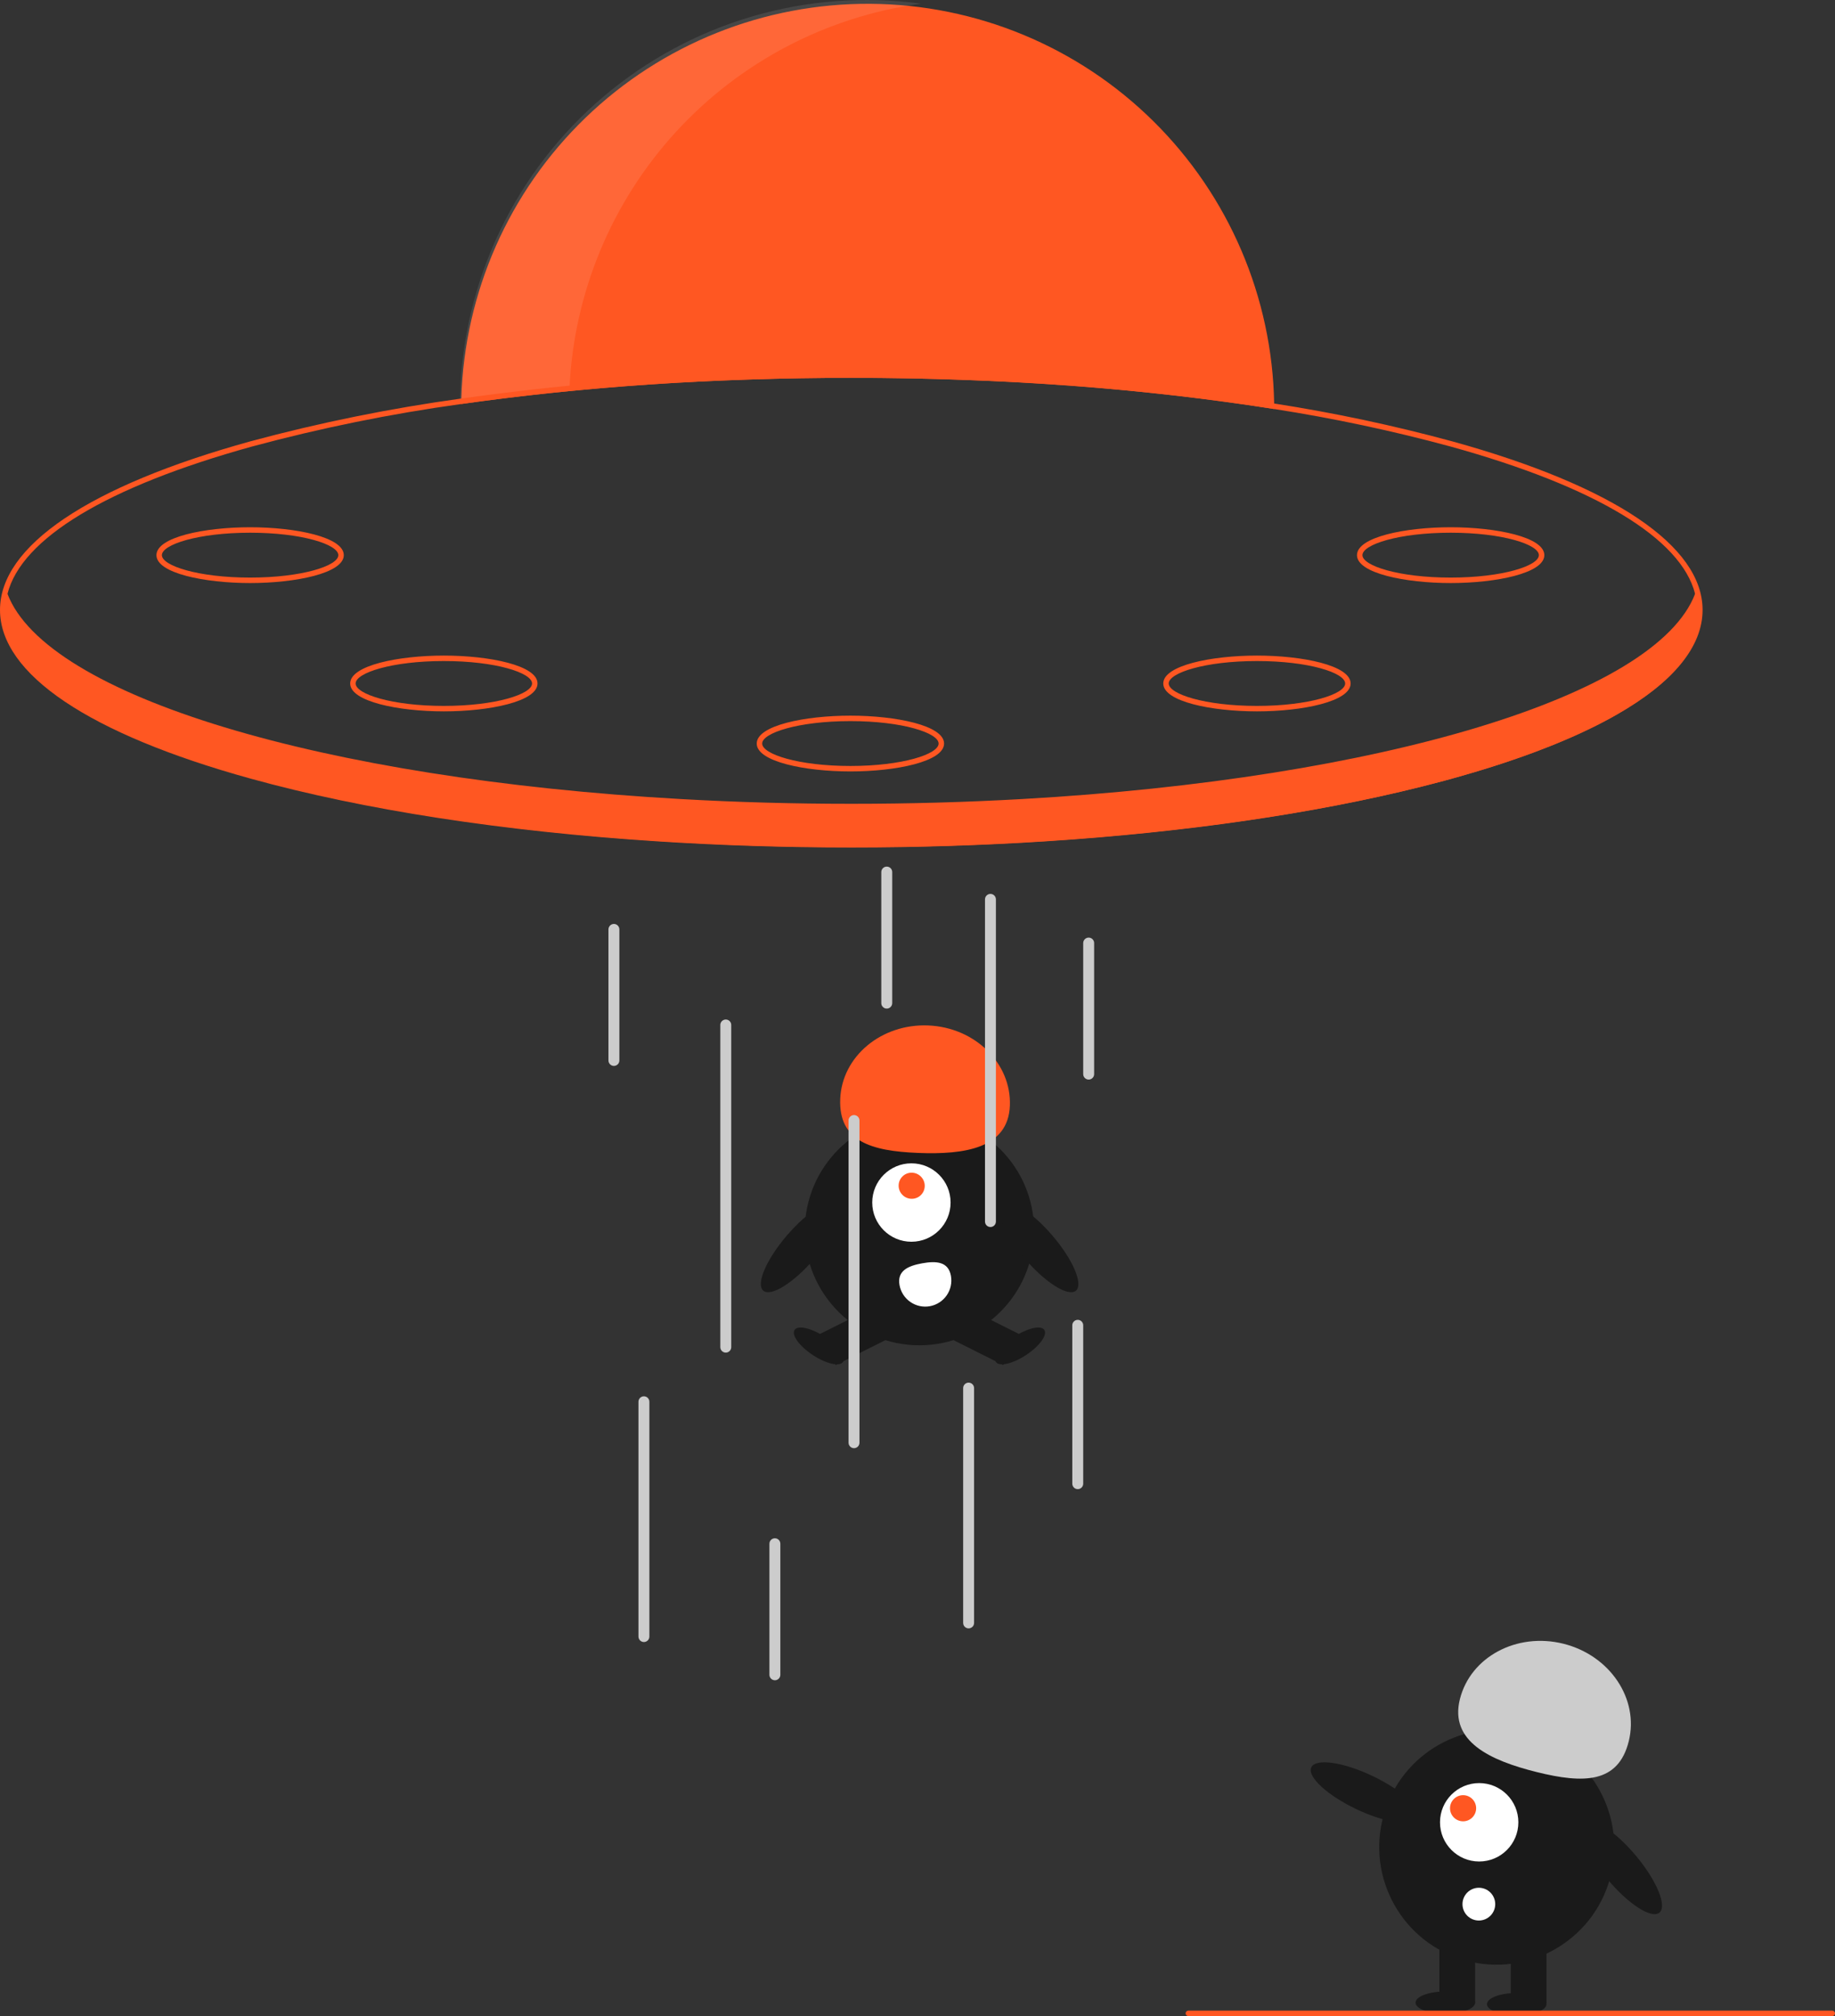 <svg width="435" height="478" viewBox="0 0 435 478" fill="none" xmlns="http://www.w3.org/2000/svg">
<rect x="0" y="0" width="435" height="478" fill="#333333" stroke="none"/>
<g clip-path="url(#clip0_817_76)">
<path d="M302.061 96.976C271.906 92.159 237.567 89.589 201.805 89.589C169.076 89.589 137.544 91.739 109.324 95.791C109.331 95.357 109.337 94.924 109.356 94.49C110.105 69.314 120.662 45.43 138.773 27.942C156.884 10.454 181.112 0.75 206.277 0.904C231.442 1.058 255.549 11.057 273.445 28.765C291.341 46.473 301.607 70.485 302.048 95.668C302.054 96.108 302.061 96.542 302.061 96.976Z" fill="#FF5722"/>
<g opacity="0.1">
<path d="M218.33 0.868C204.945 -0.941 191.33 0.084 178.367 3.878C165.404 7.672 153.382 14.15 143.08 22.892C132.779 31.633 124.427 42.444 118.567 54.622C112.707 66.801 109.469 80.076 109.063 93.588C109.044 94.021 109.038 94.455 109.031 94.889C117.415 93.685 126.097 92.653 135.01 91.792C136.101 69.282 145.03 47.866 160.249 31.257C175.469 14.649 196.017 3.897 218.33 0.868Z" fill="white"/>
</g>
<path d="M344.219 104.628C330.339 100.862 316.26 97.871 302.047 95.668C278.753 92.055 255.269 89.797 231.713 88.903C221.901 88.502 211.908 88.295 201.805 88.295C193.797 88.295 185.854 88.424 178.021 88.683C155.044 89.363 132.121 91.301 109.356 94.49C92.504 96.812 75.815 100.198 59.39 104.628C21.092 115.225 0 129.428 0 144.614C0 159.801 21.092 174.004 59.39 184.601C86.323 192.059 119.53 197.141 155.713 199.471C170.648 200.442 186.087 200.934 201.805 200.934C217.574 200.934 233.065 200.436 248.045 199.464C280.974 197.335 311.439 192.926 336.936 186.517C337.072 186.479 337.201 186.446 337.337 186.414C339.058 185.987 340.752 185.54 342.428 185.093C343.029 184.925 343.624 184.763 344.219 184.601C344.253 184.588 344.287 184.577 344.323 184.569C344.892 184.414 345.455 184.252 346.017 184.096C347.143 183.773 348.255 183.456 349.348 183.125C349.4 183.112 349.445 183.099 349.491 183.087C350.441 182.802 351.373 182.517 352.298 182.232C353.055 181.992 353.805 181.759 354.549 181.52C355.092 181.345 355.629 181.17 356.159 180.996C356.548 180.866 356.929 180.743 357.304 180.614C357.815 180.445 358.326 180.271 358.831 180.096C359.044 180.025 359.258 179.953 359.465 179.876C359.95 179.714 360.422 179.546 360.894 179.377C361.405 179.196 361.916 179.008 362.42 178.827C362.841 178.678 363.261 178.523 363.675 178.367C364.024 178.231 364.367 178.102 364.717 177.972C365.667 177.616 366.599 177.247 367.517 176.885C367.977 176.697 368.436 176.516 368.888 176.328C369.335 176.147 369.788 175.959 370.228 175.771C370.952 175.467 371.663 175.163 372.362 174.859C372.698 174.703 373.041 174.554 373.371 174.412C373.623 174.296 373.869 174.185 374.121 174.069C374.302 173.991 374.484 173.907 374.658 173.823C375.311 173.525 375.958 173.221 376.592 172.917C379.024 171.751 381.295 170.56 383.403 169.343C396.63 161.763 403.609 153.354 403.609 144.614C403.609 129.428 382.517 115.225 344.219 104.628ZM343.87 183.358C316.905 190.822 283.607 195.904 247.327 198.215C232.573 199.154 217.322 199.639 201.805 199.639C186.339 199.639 171.139 199.16 156.431 198.222C120.093 195.917 86.744 190.835 59.739 183.358C22.05 172.923 1.294 159.167 1.294 144.614C1.296 143.329 1.457 142.048 1.772 140.802C5.071 127.673 25.361 115.387 59.739 105.87C76.04 101.476 92.601 98.109 109.324 95.791C132.226 92.584 155.287 90.639 178.403 89.965C186.113 89.713 193.914 89.588 201.805 89.59C211.772 89.59 221.629 89.79 231.319 90.179C255.011 91.064 278.632 93.334 302.06 96.976C316.15 99.168 330.108 102.138 343.87 105.87C378.242 115.387 398.526 127.667 401.831 140.789C402.152 142.039 402.315 143.324 402.316 144.614C402.316 159.167 381.56 172.923 343.87 183.358Z" fill="#FF5722"/>
<path d="M403.242 145.203C403.242 153.852 396.12 162.034 383.404 169.343C381.289 170.56 379.012 171.751 376.593 172.916C375.959 173.221 375.312 173.525 374.659 173.823C374.484 173.907 374.303 173.991 374.122 174.069C373.87 174.185 373.624 174.295 373.372 174.412C373.042 174.554 372.699 174.703 372.363 174.858C371.664 175.163 370.953 175.467 370.228 175.771C369.788 175.959 369.335 176.147 368.889 176.328C368.437 176.516 367.977 176.697 367.518 176.885C366.6 177.247 365.668 177.616 364.717 177.972C364.368 178.102 364.025 178.231 363.676 178.367C363.262 178.522 362.842 178.678 362.421 178.827C361.917 179.008 361.406 179.196 360.895 179.377C360.423 179.545 359.95 179.713 359.465 179.875C359.258 179.953 359.045 180.024 358.831 180.095C358.327 180.27 357.816 180.445 357.305 180.613C356.93 180.743 356.548 180.866 356.16 180.995C355.63 181.17 355.093 181.345 354.549 181.52C353.806 181.759 353.055 181.992 352.299 182.232C351.374 182.517 350.442 182.801 349.492 183.086C349.446 183.099 349.401 183.112 349.349 183.125C348.256 183.455 347.144 183.772 346.018 184.096C345.455 184.251 344.893 184.413 344.323 184.569C344.288 184.576 344.254 184.587 344.22 184.601C343.625 184.763 343.03 184.925 342.428 185.093C340.76 185.533 339.059 185.98 337.338 186.414C337.202 186.446 337.073 186.478 336.937 186.517C312.132 192.719 281.699 197.237 248.02 199.419C233.266 200.37 217.885 200.875 202.084 200.875C186.14 200.875 170.629 200.364 155.759 199.393C66.991 193.599 0.926 171.537 0.926 145.203C0.933 143.601 1.177 142.008 1.65 140.478C1.689 140.588 1.728 140.691 1.773 140.801C11.003 165.064 76.506 184.672 161.496 189.456C174.517 190.194 188.003 190.576 201.805 190.576C215.667 190.576 229.204 190.188 242.276 189.45C327.196 184.646 392.634 165.032 401.831 140.788C401.987 140.4 402.123 140.011 402.239 139.623C402.895 141.411 403.234 143.299 403.242 145.203Z" fill="#FF5722"/>
<path d="M59.291 138.236C48.527 138.236 37.086 135.918 37.086 131.622C37.086 127.326 48.527 125.008 59.291 125.008C70.056 125.008 81.497 127.326 81.497 131.622C81.497 135.918 70.056 138.236 59.291 138.236ZM59.291 126.303C46.968 126.303 38.38 129.106 38.38 131.622C38.38 134.137 46.968 136.941 59.291 136.941C71.615 136.941 80.203 134.137 80.203 131.622C80.203 129.106 71.615 126.303 59.291 126.303Z" fill="#FF5722"/>
<path d="M105.217 168.66C94.453 168.66 83.012 166.342 83.012 162.046C83.012 157.751 94.453 155.433 105.217 155.433C115.982 155.433 127.423 157.751 127.423 162.046C127.423 166.342 115.982 168.66 105.217 168.66ZM105.217 156.727C92.894 156.727 84.305 159.531 84.305 162.046C84.305 164.562 92.894 167.366 105.217 167.366C117.541 167.366 126.129 164.562 126.129 162.046C126.129 159.531 117.541 156.727 105.217 156.727Z" fill="#FF5722"/>
<path d="M343.889 138.236C333.124 138.236 321.684 135.918 321.684 131.622C321.684 127.326 333.124 125.008 343.889 125.008C354.654 125.008 366.094 127.326 366.094 131.622C366.094 135.918 354.654 138.236 343.889 138.236ZM343.889 126.303C331.565 126.303 322.977 129.106 322.977 131.622C322.977 134.137 331.565 136.941 343.889 136.941C356.213 136.941 364.801 134.137 364.801 131.622C364.801 129.106 356.213 126.303 343.889 126.303Z" fill="#FF5722"/>
<path d="M297.967 168.66C287.202 168.66 275.762 166.342 275.762 162.046C275.762 157.751 287.202 155.433 297.967 155.433C308.732 155.433 320.173 157.751 320.173 162.046C320.173 166.342 308.732 168.66 297.967 168.66ZM297.967 156.727C285.643 156.727 277.055 159.531 277.055 162.046C277.055 164.562 285.643 167.366 297.967 167.366C310.291 167.366 318.879 164.562 318.879 162.046C318.879 159.531 310.291 156.727 297.967 156.727Z" fill="#FF5722"/>
<path d="M201.592 182.903C190.827 182.903 179.387 180.585 179.387 176.289C179.387 171.993 190.827 169.675 201.592 169.675C212.357 169.675 223.798 171.993 223.798 176.289C223.798 180.585 212.357 182.903 201.592 182.903ZM201.592 170.97C189.268 170.97 180.68 173.773 180.68 176.289C180.68 178.804 189.268 181.608 201.592 181.608C213.916 181.608 222.504 178.804 222.504 176.289C222.504 173.773 213.916 170.97 201.592 170.97Z" fill="#FF5722"/>
<path d="M217.959 318.961C232.967 318.961 245.133 306.784 245.133 291.764C245.133 276.744 232.967 264.567 217.959 264.567C202.951 264.567 190.785 276.744 190.785 291.764C190.785 306.784 202.951 318.961 217.959 318.961Z" fill="#1A1A1A"/>
<path d="M207.628 309.632L194.402 316.261L198.099 323.648L211.324 317.02L207.628 309.632Z" fill="#1A1A1A"/>
<path d="M199.841 322.899C200.625 321.709 198.689 319.047 195.517 316.954C192.345 314.86 189.138 314.129 188.354 315.319C187.569 316.51 189.505 319.171 192.677 321.265C195.849 323.358 199.056 324.09 199.841 322.899Z" fill="#1A1A1A"/>
<path d="M228.294 309.632L224.598 317.02L237.823 323.648L241.52 316.26L228.294 309.632Z" fill="#1A1A1A"/>
<path d="M243.244 321.264C246.416 319.171 248.351 316.509 247.567 315.319C246.783 314.128 243.576 314.86 240.404 316.953C237.232 319.046 235.296 321.708 236.08 322.899C236.865 324.089 240.072 323.357 243.244 321.264Z" fill="#1A1A1A"/>
<path d="M216.057 294.407C221.186 294.407 225.344 290.245 225.344 285.111C225.344 279.978 221.186 275.816 216.057 275.816C210.928 275.816 206.77 279.978 206.77 285.111C206.77 290.245 210.928 294.407 216.057 294.407Z" fill="white"/>
<path d="M218.317 283.33C219.521 282.125 219.514 280.164 218.301 278.951C217.089 277.737 215.13 277.731 213.926 278.935C212.722 280.14 212.729 282.101 213.941 283.314C215.154 284.528 217.113 284.535 218.317 283.33Z" fill="#FF5722"/>
<path d="M239.395 262.176C239.804 252.108 231.134 243.579 220.029 243.128C208.925 242.677 199.592 250.473 199.183 260.542C198.775 270.61 206.494 272.898 217.598 273.349C228.702 273.801 238.987 272.245 239.395 262.176Z" fill="#FF5722"/>
<path d="M255.062 306.005C256.849 304.47 254.336 298.605 249.448 292.907C244.56 287.209 239.149 283.834 237.361 285.37C235.574 286.905 238.087 292.77 242.975 298.468C247.863 304.167 253.274 307.541 255.062 306.005Z" fill="#1A1A1A"/>
<path d="M193.022 298.468C197.91 292.77 200.423 286.905 198.636 285.37C196.849 283.834 191.437 287.208 186.549 292.907C181.662 298.605 179.148 304.47 180.936 306.005C182.723 307.541 188.134 304.166 193.022 298.468Z" fill="#1A1A1A"/>
<path d="M225.422 302.482C225.716 304.099 225.357 305.766 224.422 307.118C223.488 308.469 222.055 309.394 220.44 309.688C218.824 309.983 217.158 309.623 215.808 308.687C214.457 307.752 213.534 306.319 213.239 304.702L213.237 304.69C212.628 301.322 215.23 300.13 218.595 299.521C221.959 298.911 224.813 299.114 225.422 302.482Z" fill="white"/>
<path d="M172.051 320.694C171.708 320.694 171.379 320.557 171.137 320.314C170.894 320.072 170.758 319.742 170.758 319.399V243.011C170.758 242.668 170.894 242.339 171.137 242.096C171.379 241.853 171.708 241.717 172.051 241.717C172.395 241.717 172.724 241.853 172.966 242.096C173.209 242.339 173.345 242.668 173.345 243.011V319.399C173.345 319.742 173.209 320.072 172.966 320.314C172.724 320.557 172.395 320.694 172.051 320.694Z" fill="#CCCCCC"/>
<path d="M152.645 389.313C152.302 389.313 151.973 389.177 151.73 388.934C151.488 388.691 151.352 388.362 151.352 388.019V332.346C151.352 332.003 151.488 331.674 151.73 331.431C151.973 331.188 152.302 331.052 152.645 331.052C152.988 331.052 153.317 331.188 153.56 331.431C153.803 331.674 153.939 332.003 153.939 332.346V388.019C153.939 388.362 153.802 388.691 153.56 388.934C153.317 389.177 152.988 389.313 152.645 389.313Z" fill="#CCCCCC"/>
<path d="M202.45 343.351C202.107 343.351 201.778 343.214 201.535 342.972C201.293 342.729 201.156 342.4 201.156 342.056V265.669C201.156 265.325 201.293 264.996 201.535 264.753C201.778 264.51 202.107 264.374 202.45 264.374C202.793 264.374 203.122 264.51 203.365 264.753C203.607 264.996 203.743 265.325 203.743 265.669V342.056C203.743 342.4 203.607 342.729 203.365 342.972C203.122 343.214 202.793 343.351 202.45 343.351Z" fill="#CCCCCC"/>
<path d="M183.692 398.376C183.349 398.376 183.02 398.24 182.777 397.997C182.535 397.754 182.398 397.425 182.398 397.081V366.009C182.398 365.665 182.535 365.336 182.777 365.093C183.02 364.85 183.349 364.714 183.692 364.714C184.035 364.714 184.364 364.85 184.607 365.093C184.849 365.336 184.986 365.665 184.986 366.009V397.081C184.986 397.425 184.849 397.754 184.607 397.997C184.364 398.24 184.035 398.376 183.692 398.376Z" fill="#CCCCCC"/>
<path d="M210.212 239.127C209.869 239.127 209.539 238.991 209.297 238.748C209.054 238.505 208.918 238.176 208.918 237.832V206.76C208.918 206.416 209.054 206.087 209.297 205.844C209.539 205.601 209.868 205.465 210.212 205.465C210.555 205.465 210.884 205.601 211.126 205.844C211.369 206.087 211.505 206.416 211.505 206.76V237.832C211.505 238.176 211.369 238.505 211.126 238.748C210.884 238.991 210.555 239.127 210.212 239.127Z" fill="#CCCCCC"/>
<path d="M145.532 252.722C145.189 252.722 144.86 252.585 144.617 252.343C144.375 252.1 144.238 251.77 144.238 251.427V220.354C144.238 220.011 144.375 219.682 144.617 219.439C144.86 219.196 145.189 219.06 145.532 219.06C145.875 219.06 146.204 219.196 146.447 219.439C146.689 219.682 146.826 220.011 146.826 220.354V251.427C146.826 251.77 146.689 252.1 146.447 252.343C146.204 252.585 145.875 252.722 145.532 252.722Z" fill="#CCCCCC"/>
<path d="M258.079 255.959C257.736 255.959 257.407 255.823 257.164 255.58C256.921 255.337 256.785 255.008 256.785 254.664V223.592C256.785 223.248 256.921 222.919 257.164 222.676C257.407 222.433 257.736 222.297 258.079 222.297C258.422 222.297 258.751 222.433 258.993 222.676C259.236 222.919 259.372 223.248 259.372 223.592V254.664C259.372 255.008 259.236 255.337 258.993 255.58C258.751 255.823 258.422 255.959 258.079 255.959Z" fill="#CCCCCC"/>
<path d="M255.489 353.062C255.146 353.062 254.817 352.925 254.574 352.682C254.332 352.44 254.195 352.11 254.195 351.767V314.22C254.195 313.877 254.332 313.548 254.574 313.305C254.817 313.062 255.146 312.926 255.489 312.926C255.832 312.926 256.161 313.062 256.404 313.305C256.646 313.548 256.783 313.877 256.783 314.22V351.767C256.783 352.11 256.646 352.44 256.404 352.682C256.161 352.925 255.832 353.062 255.489 353.062Z" fill="#CCCCCC"/>
<path d="M229.618 386.076C229.275 386.076 228.946 385.94 228.703 385.697C228.461 385.454 228.324 385.125 228.324 384.781V329.109C228.324 328.766 228.46 328.436 228.703 328.194C228.946 327.951 229.275 327.814 229.618 327.814C229.961 327.814 230.29 327.951 230.533 328.194C230.775 328.436 230.911 328.766 230.911 329.109V384.781C230.911 385.125 230.775 385.454 230.533 385.697C230.29 385.94 229.961 386.076 229.618 386.076Z" fill="#CCCCCC"/>
<path d="M234.794 290.915C234.451 290.915 234.122 290.779 233.879 290.536C233.636 290.293 233.5 289.964 233.5 289.621V213.233C233.5 212.89 233.636 212.56 233.879 212.318C234.121 212.075 234.451 211.938 234.794 211.938C235.137 211.938 235.466 212.075 235.708 212.318C235.951 212.56 236.087 212.89 236.087 213.233V289.621C236.087 289.964 235.951 290.293 235.708 290.536C235.466 290.779 235.137 290.915 234.794 290.915Z" fill="#CCCCCC"/>
<path d="M393.384 453.464C395.235 451.912 392.733 445.869 387.795 439.966C382.857 434.063 377.353 430.536 375.501 432.087C373.649 433.639 376.152 439.682 381.09 445.585C386.028 451.488 391.532 455.015 393.384 453.464Z" fill="#1A1A1A"/>
<path d="M381.241 446.751C386.106 432.144 378.218 416.355 363.623 411.486C349.028 406.617 333.252 414.511 328.387 429.118C323.522 443.726 331.41 459.515 346.005 464.384C360.6 469.253 376.376 461.358 381.241 446.751Z" fill="#1A1A1A"/>
<path d="M366.607 459.814H358.145V474.989H366.607V459.814Z" fill="#1A1A1A"/>
<path d="M349.681 459.814H341.219V474.989H349.681V459.814Z" fill="#1A1A1A"/>
<path d="M359.552 477.813C363.447 477.813 366.605 476.628 366.605 475.166C366.605 473.705 363.447 472.52 359.552 472.52C355.657 472.52 352.5 473.705 352.5 475.166C352.5 476.628 355.657 477.813 359.552 477.813Z" fill="#1A1A1A"/>
<path d="M342.626 477.46C346.521 477.46 349.679 476.275 349.679 474.813C349.679 473.351 346.521 472.166 342.626 472.166C338.732 472.166 335.574 473.351 335.574 474.813C335.574 476.275 338.732 477.46 342.626 477.46Z" fill="#1A1A1A"/>
<path d="M346.07 402.889C348.557 392.863 359.537 386.964 370.593 389.711C381.65 392.459 388.597 402.814 386.109 412.839C383.622 422.865 375.37 422.897 364.313 420.149C353.257 417.402 343.582 412.914 346.07 402.889Z" fill="#CCCCCC"/>
<path d="M336.023 430.972C337.058 428.788 332.263 424.343 325.312 421.044C318.362 417.745 311.889 416.841 310.854 419.025C309.819 421.208 314.615 425.653 321.565 428.952C328.515 432.251 334.988 433.156 336.023 430.972Z" fill="#1A1A1A"/>
<path d="M350.651 441.347C355.78 441.347 359.938 437.185 359.938 432.052C359.938 426.918 355.78 422.757 350.651 422.757C345.521 422.757 341.363 426.918 341.363 432.052C341.363 437.185 345.521 441.347 350.651 441.347Z" fill="white"/>
<path d="M346.834 431.818C348.544 431.818 349.93 430.431 349.93 428.719C349.93 427.008 348.544 425.621 346.834 425.621C345.124 425.621 343.738 427.008 343.738 428.719C343.738 430.431 345.124 431.818 346.834 431.818Z" fill="#FF5722"/>
<path d="M350.572 455.342C352.716 455.342 354.453 453.603 354.453 451.458C354.453 449.313 352.716 447.574 350.572 447.574C348.429 447.574 346.691 449.313 346.691 451.458C346.691 453.603 348.429 455.342 350.572 455.342Z" fill="white"/>
<path d="M434.353 478H281.705C281.534 478 281.369 477.932 281.248 477.81C281.127 477.689 281.059 477.524 281.059 477.352C281.059 477.181 281.127 477.016 281.248 476.895C281.369 476.773 281.534 476.705 281.705 476.705H434.353C434.524 476.705 434.689 476.773 434.81 476.895C434.931 477.016 434.999 477.181 434.999 477.352C434.999 477.524 434.931 477.689 434.81 477.81C434.689 477.932 434.524 478 434.353 478Z" fill="#FF5722"/>
</g>
<defs>
<clipPath id="clip0_817_76">
<rect width="435" height="478" fill="white"/>
</clipPath>
</defs>
</svg>
